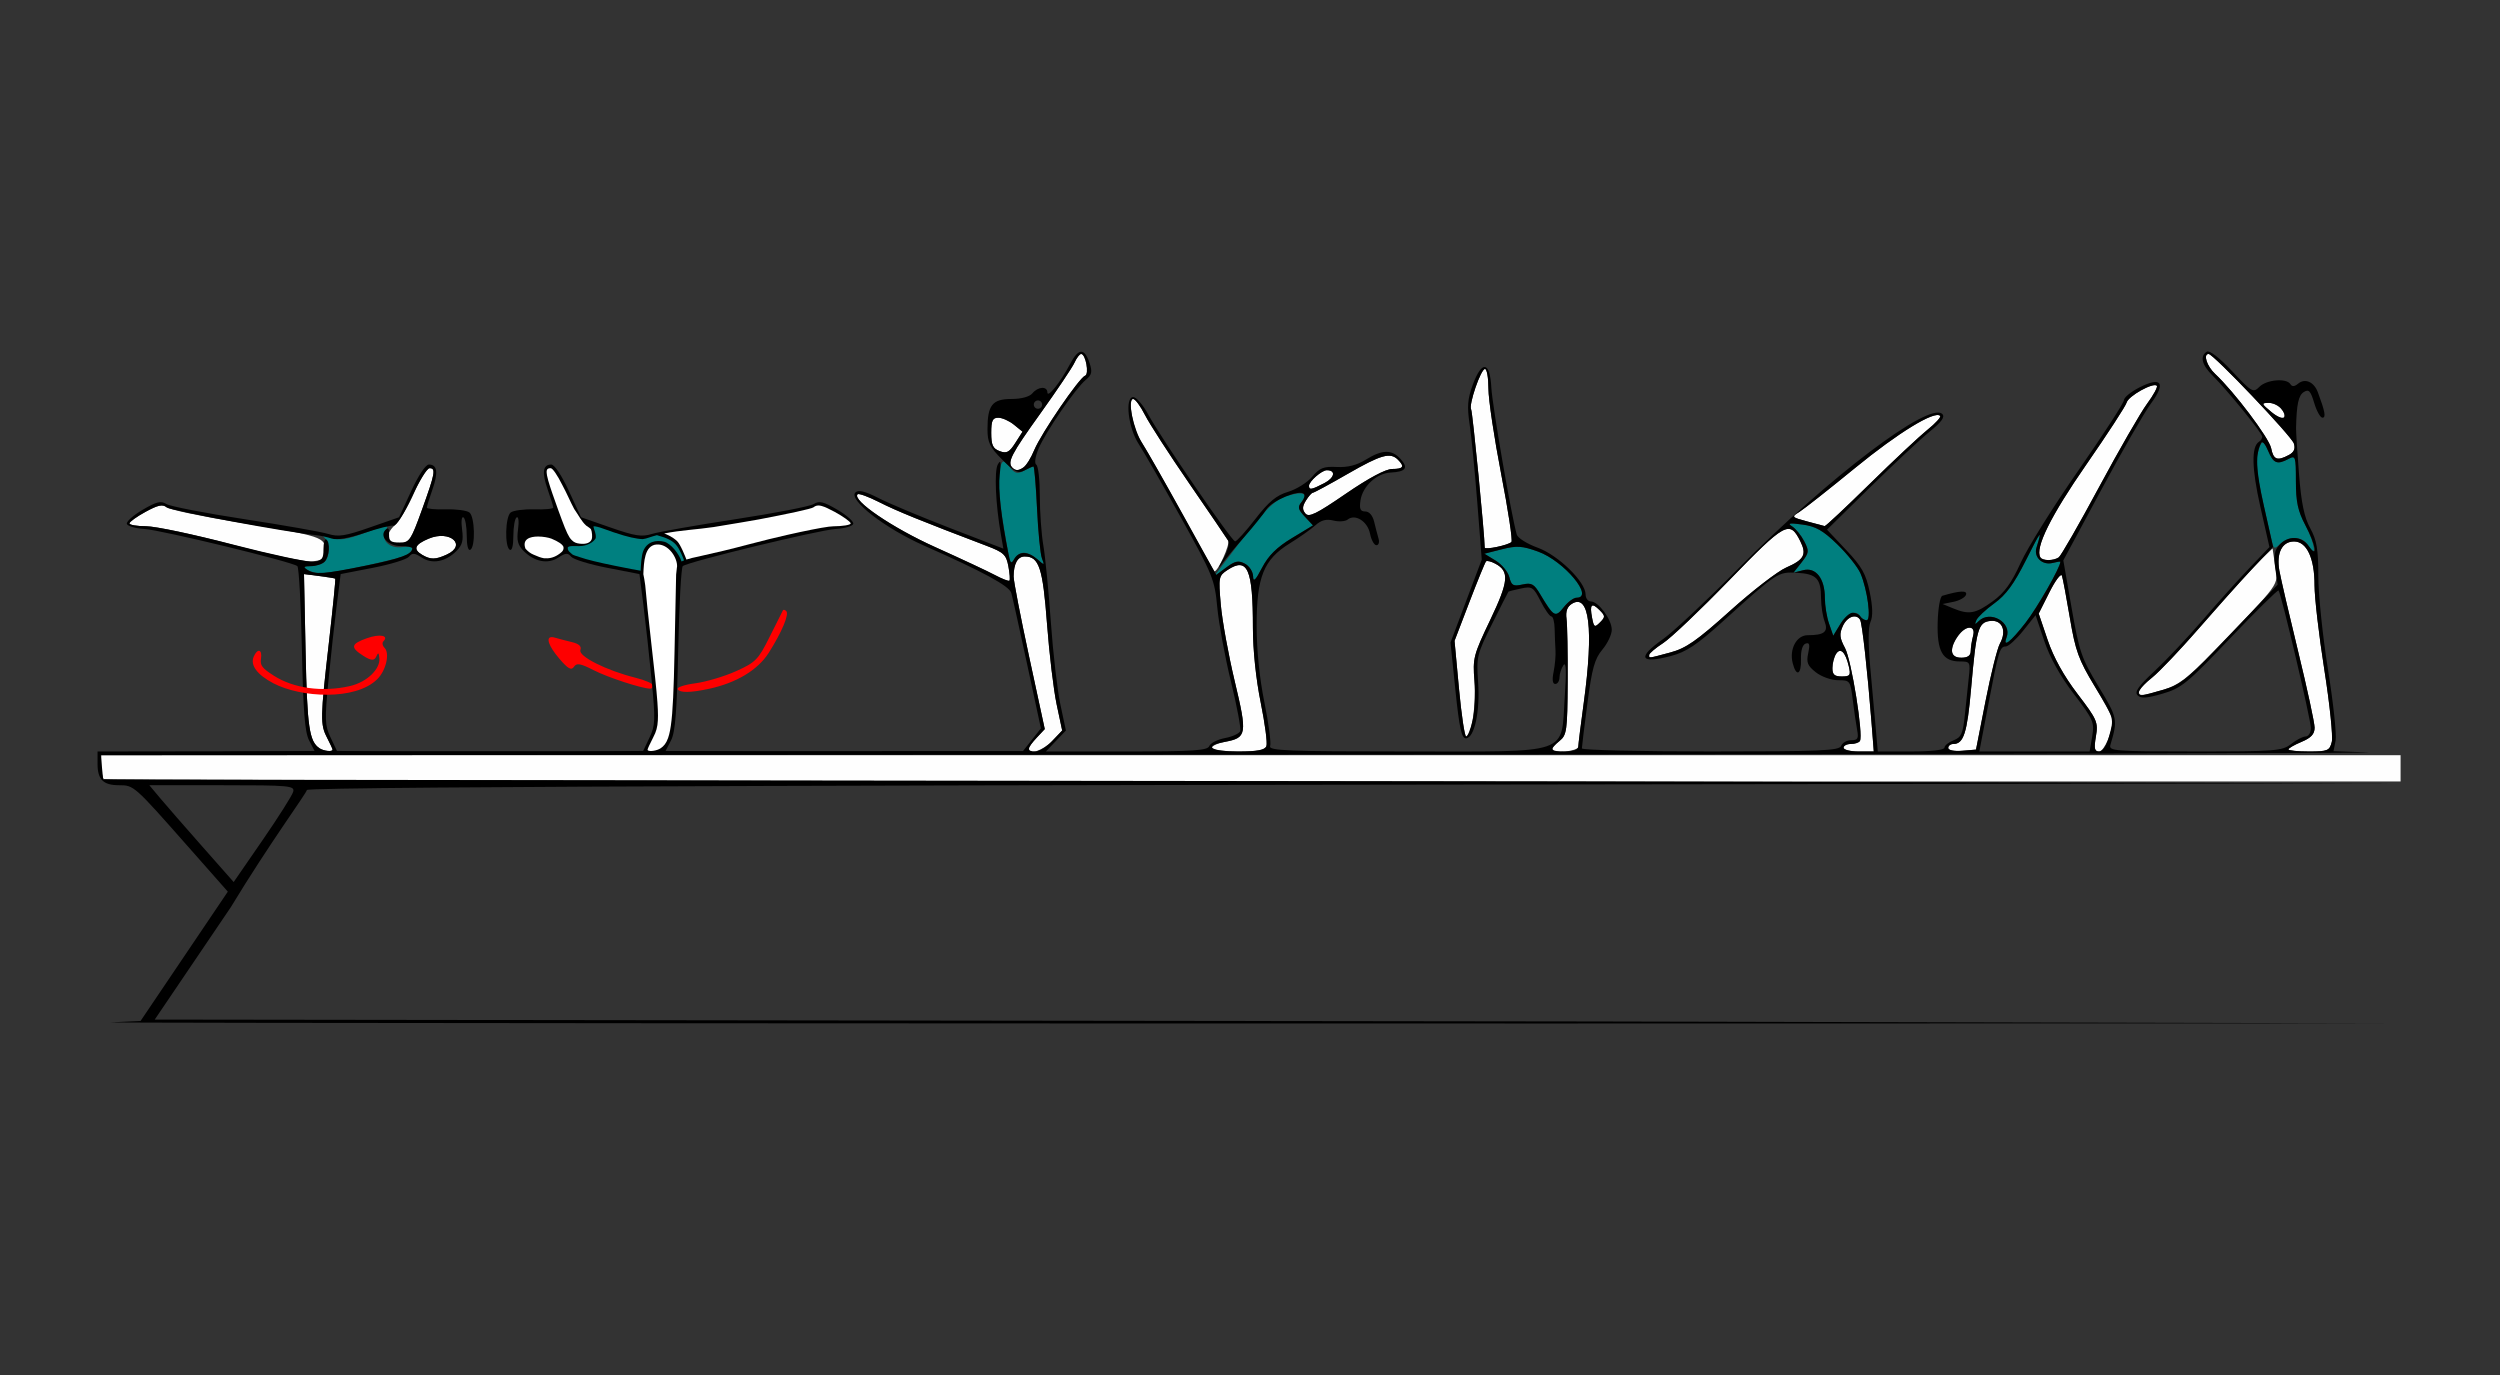 <?xml version="1.0" encoding="UTF-8" standalone="no"?>
<!-- Created with Inkscape (http://www.inkscape.org/) -->

<svg
   xmlns:dc="http://purl.org/dc/elements/1.1/"
   xmlns:cc="http://creativecommons.org/ns#"
   xmlns:rdf="http://www.w3.org/1999/02/22-rdf-syntax-ns#"
   xmlns:svg="http://www.w3.org/2000/svg"
   xmlns="http://www.w3.org/2000/svg"
   xmlns:sodipodi="http://sodipodi.sourceforge.net/DTD/sodipodi-0.dtd"
   xmlns:inkscape="http://www.inkscape.org/namespaces/inkscape"
   width="176.389mm"
   height="97.014mm"
   viewBox="0 0 625 343.75"
   id="svg2"
   version="1.1"
   inkscape:version="0.91 r13725"
   sodipodi:docname="bb720400.svg">
  <rect x="0" y="0" width="625" height="343.75" fill="#333333" stroke="none"/>
  <defs
     id="defs4" />
  <sodipodi:namedview
     id="base"
     pagecolor="#9d9d9d"
     bordercolor="#666666"
     borderopacity="1.0"
     inkscape:pageopacity="0"
     inkscape:pageshadow="2"
     inkscape:zoom="0.49497475"
     inkscape:cx="328.44811"
     inkscape:cy="80.347715"
     inkscape:document-units="px"
     inkscape:current-layer="layer1"
     showgrid="false"
     fit-margin-top="0"
     fit-margin-left="0"
     fit-margin-right="0"
     fit-margin-bottom="0"
     inkscape:window-width="1440"
     inkscape:window-height="810"
     inkscape:window-x="0"
     inkscape:window-y="0"
     inkscape:window-maximized="0" />
  <g
     inkscape:label="Layer 1"
     inkscape:groupmode="layer"
     id="layer1"
     transform="translate(-70.357,-214.773)">
    <g
       id="g4568"
       transform="translate(-5.0739726e-7,-2.1386051e-6)">
      <path
         inkscape:connector-curvature="0"
         id="path4520"
         d="m 266.234,367.236 c 0.174,-0.049 0.443,0.063 0.688,0.309 0.776,0.778 -1.087,5.219 -4.371,10.414 -2.719,4.301 -8.063,7.529 -14.912,9.008 -4.68,1.011 -7.291,1.043 -7.871,0.102 -0.278,-0.451 1.694,-1.11 4.383,-1.465 2.689,-0.355 7.287,-1.721 10.217,-3.037 4.906,-2.203 5.572,-2.884 8.412,-8.613 1.696,-3.422 3.188,-6.396 3.316,-6.611 0.032,-0.054 0.081,-0.089 0.139,-0.105 z m -57.945,6.814 c 0.219,-9.5e-4 0.484,0.042 0.797,0.135 0.9,0.268 2.818,0.771 4.262,1.117 1.766,0.423 2.458,1.069 2.111,1.975 -0.59,1.544 6.499,5.118 13.721,6.916 2.442,0.608 4.439,1.477 4.439,1.932 0,0.454 -0.316,0.821 -0.701,0.814 -2.126,-0.034 -10.603,-2.801 -14.145,-4.617 -3.321,-1.703 -4.257,-1.863 -4.934,-0.846 -0.642,0.966 -1.476,0.506 -3.611,-1.99 -2.74,-3.203 -3.476,-5.429 -1.939,-5.436 z"
         style="fill:#fe0000" />
      <path
         style="fill:#fefefe"
         d="m 150.233,401.842 c -2.571,-1.716 -3.091,-5.32 -3.478,-24.081 l -0.401,-19.465 3.798,0.484 c 2.089,0.266 3.897,0.561 4.017,0.654 0.12,0.093 -0.594,7.279 -1.587,15.968 -2.159,18.884 -2.188,20.486 -0.44,23.838 0.745,1.428 1.354,2.754 1.354,2.947 0,0.593 -2.211,0.359 -3.264,-0.344 z m -22.123,-51.002 c -9.226,-2.453 -18.712,-4.474 -21.081,-4.49 -2.369,-0.016 -4.307,-0.344 -4.307,-0.728 0,-0.384 1.804,-1.685 4.01,-2.889 3.143,-1.717 4.286,-1.961 5.289,-1.129 0.704,0.584 8.877,2.295 18.164,3.803 20.626,3.349 21.714,3.708 21.332,7.034 -0.247,2.147 -0.727,2.518 -3.46,2.676 -1.745,0.101 -10.722,-1.824 -19.947,-4.277 z m 47.828,2.662 c -2.399,-1.397 -1.925,-2.599 1.607,-4.075 5.34,-2.231 9.66,1.637 4.47,4.002 -2.79,1.271 -3.995,1.286 -6.077,0.073 z m -8.498,-3.971 c -0.34,-0.885 0.289,-2.226 1.621,-3.461 1.196,-1.109 3.375,-4.77 4.841,-8.136 1.466,-3.366 3.187,-6.12 3.824,-6.12 1.652,0 1.424,1.26 -1.881,10.427 -2.64,7.32 -3.195,8.19 -5.397,8.448 -1.604,0.188 -2.646,-0.213 -3.009,-1.158 z"
         id="path7000"
         inkscape:connector-curvature="0" />
      <path
         style="fill:#008080"
         d="m 147.15,357.202 c -1.074,-0.694 -0.874,-0.882 0.952,-0.893 1.272,-0.007 2.802,-0.503 3.4,-1.102 1.392,-1.392 1.401,-4.583 0.017,-5.968 -0.824,-0.824 -0.458,-0.845 1.587,-0.091 2.193,0.809 3.716,0.592 8.697,-1.235 5.276,-1.935 5.913,-2.013 5.041,-0.617 -1.473,2.359 0.787,4.726 4.055,4.246 2.711,-0.398 3.265,0.318 1.412,1.825 -1.205,0.98 -18.662,4.75 -21.887,4.727 -1.053,-0.008 -2.526,-0.409 -3.274,-0.893 z"
         id="path6998"
         inkscape:connector-curvature="0" />
      <path
         style="fill:#000000"
         d="m 125.178,402.763 23.816,-0.257 -1.371,-2.651 c -1.059,-2.049 -1.467,-7.232 -1.791,-22.796 -0.231,-11.08 -0.743,-20.421 -1.138,-20.759 -1.254,-1.074 -34.097,-9.045 -38.275,-9.29 -2.205,-0.129 -4.161,-0.696 -4.346,-1.259 -0.185,-0.563 1.584,-2.15 3.932,-3.525 3.505,-2.054 4.57,-2.312 5.96,-1.445 0.93,0.581 9.738,2.29 19.572,3.797 9.834,1.507 19.233,3.164 20.887,3.683 2.521,0.79 4.195,0.529 10.357,-1.616 l 7.35,-2.559 3.044,-6.589 c 1.803,-3.902 3.599,-6.589 4.405,-6.589 2.111,0 2.389,1.988 0.876,6.275 -0.762,2.16 -1.386,4.182 -1.386,4.493 -1.6e-4,0.311 2.142,0.507 4.76,0.434 2.618,-0.072 5.27,0.284 5.894,0.791 1.347,1.097 1.528,8.51 0.227,9.314 -0.553,0.342 -0.907,-1.031 -0.907,-3.52 0,-2.244 -0.369,-4.308 -0.82,-4.587 -0.465,-0.287 -0.616,1.02 -0.348,3.015 0.372,2.772 0.069,3.925 -1.423,5.417 -2.702,2.702 -6.059,3.33 -8.665,1.622 -1.811,-1.187 -2.347,-1.222 -3.188,-0.208 -0.556,0.67 -4.625,1.92 -9.043,2.778 l -8.032,1.56 -0.996,7.842 c -0.548,4.313 -1.472,12.753 -2.054,18.756 -0.958,9.878 -0.907,11.232 0.53,14.261 l 1.588,3.346 16.906,0.268 c 9.299,0.147 -2.678,0.265 -26.615,0.262 -23.937,-0.003 -32.804,-0.121 -19.705,-0.263 z m 28.319,-0.577 c 0,-0.192 -0.61,-1.518 -1.354,-2.947 -1.748,-3.352 -1.718,-4.953 0.44,-23.838 0.993,-8.689 1.707,-15.874 1.587,-15.968 -0.12,-0.093 -1.928,-0.388 -4.017,-0.654 l -3.798,-0.484 0.401,19.465 c 0.387,18.761 0.907,22.365 3.478,24.081 1.054,0.704 3.264,0.937 3.264,0.344 z m 8.261,-45.988 c 8.721,-1.768 11.687,-2.867 11.687,-4.33 0,-0.318 -1.276,-0.574 -2.835,-0.569 -3.179,0.01 -5.506,-2.441 -3.87,-4.076 0.678,-0.678 0.939,-0.35 0.886,1.108 -0.062,1.704 0.397,2.07 2.595,2.07 2.54,0 2.814,-0.399 5.618,-8.16 3.301,-9.136 3.539,-10.432 1.912,-10.415 -0.623,0.007 -2.643,3.293 -4.488,7.304 -1.969,4.279 -3.842,7.194 -4.533,7.056 -0.648,-0.13 -3.924,0.694 -7.279,1.831 -3.916,1.327 -6.838,1.826 -8.16,1.395 -1.133,-0.369 -2.876,-0.749 -3.873,-0.845 -7.277,-0.694 -36.368,-6.11 -37.396,-6.962 -1.003,-0.832 -2.146,-0.588 -5.289,1.129 -2.205,1.205 -4.01,2.505 -4.01,2.889 0,0.384 1.835,0.699 4.077,0.699 2.243,0 12.054,2.065 21.804,4.59 9.749,2.524 18.829,4.462 20.177,4.307 2.087,-0.241 2.45,-0.708 2.447,-3.145 -10e-4,-1.574 0.304,-2.672 0.68,-2.44 1.07,0.661 0.801,4.369 -0.404,5.574 -0.598,0.598 -2.128,1.094 -3.4,1.102 -1.826,0.011 -2.026,0.199 -0.952,0.893 1.971,1.274 4.095,1.128 14.607,-1.003 z m 20.257,-2.77 c 5.19,-2.365 0.87,-6.233 -4.47,-4.002 -3.532,1.476 -4.006,2.677 -1.607,4.075 2.082,1.213 3.287,1.198 6.077,-0.073 z"
         id="path6996"
         inkscape:connector-curvature="0" />
      <path
         inkscape:connector-curvature="0"
         id="path3498"
         d="m 96.303,409.516 c -0.343,-0.344 -0.623,-1.82 -0.623,-3.281 l 0,-2.656 366.411,0 208.411,0 0,3.281 0,3.281 -207.788,0 c -114.284,0 -366.069,-0.281 -366.411,-0.625 z m 231.209,-7.518 c 0,-0.353 0.909,-1.613 2.019,-2.799 l 2.019,-2.156 -3.901,-18.06 c -2.146,-9.933 -3.895,-18.975 -3.889,-20.093 0.02,-3.21 1.011,-4.999 2.771,-4.999 3.595,0 4.527,2.816 5.584,16.875 0.562,7.477 1.645,16.528 2.406,20.114 l 1.383,6.52 -2.503,2.62 c -2.262,2.369 -5.891,3.587 -5.891,1.978 z m 45.794,-0.252 c 0,-0.492 1.457,-1.169 3.238,-1.504 5.536,-1.042 5.67,-1.858 2.495,-15.151 -1.574,-6.589 -3.141,-15.205 -3.482,-19.146 -0.6,-6.916 -0.54,-7.218 1.703,-8.693 4.999,-3.286 6.326,-0.257 6.326,14.439 0,5.557 0.761,12.87 1.945,18.695 1.07,5.262 1.714,10.173 1.431,10.912 -0.379,0.991 -2.242,1.344 -7.085,1.344 -3.614,0 -6.571,-0.403 -6.571,-0.895 z m 85.047,0.342 c 0,-0.304 0.866,-1.256 1.925,-2.116 1.77,-1.438 1.931,-2.618 1.999,-14.682 0.041,-7.215 -0.089,-14.33 -0.289,-15.812 -0.252,-1.864 0.157,-3.019 1.327,-3.75 4.402,-2.751 5.495,6.307 2.983,24.725 -0.738,5.414 -1.356,10.371 -1.372,11.016 -0.029,1.151 -6.572,1.768 -6.572,0.619 z m 72.897,-0.385 c 0,-0.516 0.816,-0.938 1.814,-0.938 0.998,0 2.02,-0.334 2.272,-0.743 0.901,-1.463 -2.106,-20.224 -3.725,-23.24 -1.356,-2.525 -1.456,-3.511 -0.559,-5.485 1.075,-2.367 3.34,-3.197 4.332,-1.587 0.518,0.841 1.841,12.741 2.852,25.664 l 0.569,7.266 -3.777,0 c -2.078,0 -3.777,-0.422 -3.777,-0.938 z m 26.168,0.057 c 0,-0.547 0.579,-0.994 1.287,-0.994 2.556,0 3.452,-2.785 4.415,-13.72 1.327,-15.071 1.779,-16.681 4.785,-17.037 2.996,-0.355 4.213,2.462 2.438,5.644 -0.658,1.18 -2.273,7.629 -3.59,14.332 l -2.394,12.188 -3.471,0.291 c -2.005,0.168 -3.471,-0.129 -3.471,-0.703 z m 36.919,-2.887 c 0.596,-3.537 0.315,-4.187 -4.587,-10.607 -3.42,-4.479 -5.998,-9.128 -7.47,-13.47 l -2.248,-6.631 2.7,-5.37 c 1.485,-2.953 2.888,-4.794 3.117,-4.09 0.229,0.704 1.129,5.499 1.999,10.655 1.371,8.127 2.189,10.377 6.137,16.903 2.505,4.14 4.553,7.937 4.55,8.438 -0.017,2.98 -2.136,7.941 -3.392,7.941 -1.163,0 -1.318,-0.724 -0.805,-3.768 z m 48.128,3.251 c 0,-0.284 1.472,-1.134 3.271,-1.888 2.41,-1.01 3.271,-1.945 3.271,-3.553 0,-1.2 -1.843,-9.738 -4.097,-18.972 -2.253,-9.234 -4.374,-18.366 -4.713,-20.292 -0.777,-4.414 0.671,-7.279 3.678,-7.279 3.176,0 5.135,4.198 5.117,10.969 -0.007,2.99 1.094,12.483 2.449,21.095 1.355,8.612 2.194,16.733 1.865,18.047 -0.55,2.196 -1.01,2.389 -5.72,2.389 -2.817,0 -5.122,-0.232 -5.122,-0.517 z m -207.358,-15.187 -1.112,-11.953 3.722,-9.719 c 2.047,-5.345 3.917,-9.915 4.155,-10.154 0.239,-0.239 1.282,0.021 2.32,0.577 3.575,1.919 3.347,4.411 -1.293,14.116 -4.167,8.716 -4.382,9.545 -3.925,15.168 0.473,5.82 -0.736,13.917 -2.078,13.917 -0.372,0 -1.176,-5.379 -1.788,-11.953 z m 169.975,0.743 c 0,-0.494 1.487,-2.076 3.306,-3.516 1.818,-1.44 8.087,-8.102 13.931,-14.806 5.844,-6.703 11.875,-13.377 13.401,-14.83 l 2.776,-2.642 0.658,4.405 c 0.742,4.965 1.704,3.632 -15.369,21.299 -6.526,6.753 -8.783,8.479 -12.564,9.609 -5.421,1.621 -6.139,1.677 -6.139,0.48 z m -76.621,-5.899 c 0.007,-1.16 0.411,-2.739 0.896,-3.508 1.091,-1.732 2.354,-0.53 3.193,3.039 0.538,2.291 0.344,2.578 -1.748,2.578 -1.823,0 -2.351,-0.476 -2.34,-2.109 z M 482.658,378.5 c 0.004,-0.387 1.581,-1.725 3.505,-2.975 1.924,-1.249 9.386,-8.347 16.582,-15.774 13.922,-14.366 15.027,-14.975 17.663,-9.732 1.696,3.372 1.004,4.681 -3.515,6.649 -2.127,0.927 -8.435,5.794 -14.017,10.815 -8.321,7.486 -11.014,9.361 -14.953,10.413 -5.703,1.523 -5.273,1.474 -5.266,0.602 z m 75.695,-0.963 c 0,-2.332 2.622,-5.834 4.368,-5.834 1.056,0 1.302,0.582 0.894,2.109 -0.31,1.16 -0.569,2.848 -0.576,3.75 -0.008,1.122 -0.752,1.641 -2.349,1.641 -1.616,0 -2.336,-0.514 -2.336,-1.666 z m -89.981,-8.335 c -0.644,-3.365 -0.112,-3.9 1.886,-1.896 1.441,1.445 1.45,1.715 0.101,3.068 -1.348,1.353 -1.523,1.249 -1.987,-1.172 z M 319.1,358.542 c -1.799,-0.958 -8.528,-4.106 -14.953,-6.996 -10.691,-4.809 -20.858,-11.732 -19.391,-13.204 0.282,-0.283 2.711,0.602 5.398,1.968 4.347,2.21 10.473,4.701 26.811,10.903 4.32,1.64 4.944,2.222 5.486,5.12 0.336,1.798 0.456,3.423 0.266,3.61 -0.19,0.187 -1.818,-0.443 -3.617,-1.401 z m 46.316,-16.163 c -4.596,-8.364 -9.075,-16.262 -9.954,-17.551 -1.868,-2.741 -3.199,-10.312 -1.813,-10.312 0.51,0 1.836,1.793 2.947,3.984 1.111,2.191 6.086,9.891 11.055,17.109 4.969,7.219 9.355,13.66 9.746,14.314 0.542,0.905 -2.585,7.841 -3.468,7.69 -0.086,-0.015 -3.918,-6.87 -8.514,-15.234 z m 215.04,11.741 c -1.418,-2.302 2.551,-10.334 11.444,-23.161 5.344,-7.708 9.898,-14.709 10.12,-15.559 0.422,-1.62 6.657,-5.09 7.544,-4.2 0.283,0.284 -0.808,2.305 -2.424,4.493 -1.616,2.188 -7.022,11.572 -12.014,20.853 -4.992,9.281 -9.525,17.185 -10.075,17.564 -1.308,0.902 -4.042,0.908 -4.596,0.01 z m -138.927,-2.452 c 0,-3.093 -3.028,-33.946 -3.389,-34.532 -0.677,-1.098 2.412,-10.121 3.464,-10.121 0.473,0 0.86,2.215 0.862,4.922 9.4e-4,2.707 1.433,12.305 3.182,21.328 1.749,9.023 2.905,16.678 2.568,17.011 -0.814,0.804 -6.687,2.026 -6.687,1.392 z m 80.587,-6.542 c -3.897,-1.054 -3.942,-1.111 -1.897,-2.389 1.152,-0.72 7.431,-5.675 13.952,-11.012 10.713,-8.767 19.855,-14.362 21.223,-12.99 0.284,0.285 -1.142,1.854 -3.17,3.486 -2.027,1.632 -8.544,7.738 -14.481,13.568 -5.937,5.83 -10.984,10.559 -11.215,10.508 -0.231,-0.051 -2.216,-0.578 -4.412,-1.172 z m -125.425,-1.99 c -0.801,-0.969 -0.765,-1.767 0.149,-3.235 0.667,-1.072 1.445,-1.948 1.728,-1.948 0.283,0 4.183,-2.109 8.665,-4.688 8.421,-4.844 10.695,-5.486 12.613,-3.562 1.722,1.728 1.357,2.312 -1.449,2.318 -1.627,0.004 -5.887,2.281 -11.606,6.203 -7.399,5.075 -9.229,5.965 -10.1,4.911 z m 0.912,-6.913 c 0,-1.102 3.196,-3.895 4.458,-3.895 2.339,0 1.965,1.889 -0.642,3.241 -3.191,1.655 -3.815,1.762 -3.815,0.654 z m -74.143,-4.52 c -1.359,-1.363 -0.333,-3.36 6.942,-13.504 4.161,-5.802 8.013,-11.535 8.561,-12.741 0.548,-1.206 1.303,-2.193 1.679,-2.193 1.137,0 2.058,5.077 0.987,5.435 -1.445,0.483 -10.957,14.389 -12.692,18.554 -1.81,4.346 -3.893,6.038 -5.478,4.449 z m 314.682,-4.875 c -0.509,-2.551 -9.269,-14.169 -14.023,-18.596 -2.048,-1.907 -3.034,-4.967 -1.602,-4.967 1.182,0 20.723,20.525 21.311,22.385 0.415,1.313 0.038,2.174 -1.259,2.871 -2.906,1.56 -3.851,1.199 -4.427,-1.693 z m -317.875,0.728 c -1.702,-0.642 -2.103,-1.513 -2.103,-4.573 0,-3.081 0.326,-3.78 1.766,-3.78 0.971,0 2.732,0.785 3.913,1.744 l 2.147,1.744 -1.81,2.829 c -1.503,2.349 -2.167,2.694 -3.913,2.036 z m 317.991,-9.736 c -2.559,-2.099 -2.63,-2.302 -0.815,-2.333 2.149,-0.036 4.463,2.121 3.941,3.674 -0.177,0.527 -1.584,-0.076 -3.126,-1.341 z"
         style="fill:#fefefe"
         sodipodi:nodetypes="sscccccsssscssssscssssssssssssssscssssssssssscsscssssscsccssscssssssssssssscssssscssssssssssscssssccssccsssssscssccsssssssssssssssssssscscssssssccssscsssssssssssscssscssssssssssssssssssssssscsssscs" />
      <path
         inkscape:connector-curvature="0"
         id="path3494"
         d="m 572.005,374.12 c 1.42,-3.712 -4.102,-6.923 -6.979,-4.058 -0.943,0.939 -1.059,0.892 -0.584,-0.234 0.326,-0.773 2.349,-2.672 4.495,-4.219 2.91,-2.098 4.918,-4.837 7.901,-10.781 3.771,-7.514 4.14,-7.957 2.65,-3.179 -0.763,2.446 1.463,4.537 4.093,3.846 1.031,-0.27 1.874,-0.399 1.874,-0.286 0,1.388 -5.75,11.456 -8.727,15.28 -3.745,4.81 -5.769,6.367 -4.723,3.631 z m -44.381,-3.433 c -0.576,-1.658 -1.047,-4.545 -1.047,-6.416 0,-4.853 -2.238,-7.747 -5.38,-6.956 l -2.465,0.621 2.028,-2.586 c 1.872,-2.388 1.922,-2.792 0.651,-5.258 -0.757,-1.469 -2.113,-3.141 -3.013,-3.715 -1.281,-0.817 -0.724,-0.92 2.57,-0.473 3.348,0.454 5.133,1.471 8.75,4.981 2.499,2.426 5.088,5.676 5.752,7.223 1.75,4.075 2.759,11.719 1.547,11.719 -0.542,0 -1.245,-0.422 -1.563,-0.938 -1.095,-1.778 -3.303,-0.929 -5.041,1.937 l -1.743,2.874 -1.047,-3.014 z m -69.257,-2.932 c -0.583,-0.664 -1.889,-2.61 -2.902,-4.323 -1.593,-2.695 -2.201,-3.036 -4.504,-2.529 -2.303,0.507 -2.744,0.26 -3.268,-1.836 -0.333,-1.332 -1.877,-3.198 -3.431,-4.145 l -2.824,-1.723 4.383,-1.107 c 3.742,-0.945 5.065,-0.861 9.047,0.575 6.505,2.347 14.174,11.536 9.626,11.536 -0.734,0 -2.174,1.071 -3.2,2.38 -1.489,1.899 -2.081,2.136 -2.927,1.172 z m -74.738,-8.91 c -0.024,-1.142 -0.935,-2.555 -2.025,-3.14 -1.637,-0.879 -2.488,-0.688 -4.902,1.103 l -2.921,2.166 3.267,-4.324 c 9.36,-12.389 11.733,-14.878 15.189,-15.929 3.945,-1.2 5.292,-0.591 3.495,1.581 -1.007,1.217 -0.869,1.815 0.837,3.637 l 2.042,2.18 -5.266,3.183 c -3.808,2.302 -5.876,4.351 -7.469,7.402 -1.669,3.196 -2.213,3.715 -2.246,2.142 z m -60.764,-3.08 c -0.016,-0.258 -0.659,-4.055 -1.429,-8.438 -1.483,-8.444 -1.764,-13.901 -0.84,-16.316 0.478,-1.25 0.801,-1.173 2.165,0.517 1.337,1.656 1.932,1.81 3.582,0.924 1.088,-0.584 2.158,-1.062 2.377,-1.062 0.219,0 0.623,4.746 0.897,10.547 0.274,5.801 0.825,11.391 1.223,12.422 0.697,1.803 0.653,1.812 -1.142,0.234 -1.027,-0.902 -2.55,-1.641 -3.383,-1.641 -0.834,0 -1.944,0.738 -2.468,1.641 -0.524,0.902 -0.966,1.43 -0.982,1.172 z m 324.495,-4.678 c -1.413,-2.27 -4.6,-2.443 -6.881,-0.373 -1.549,1.406 -1.701,1.357 -2.175,-0.703 -3.527,-15.327 -4.174,-19.089 -3.659,-21.253 0.978,-4.109 1.466,-4.327 2.762,-1.236 1.314,3.134 2.259,3.496 5.119,1.961 1.707,-0.916 1.808,-0.606 1.808,5.538 0,5.184 0.496,7.468 2.436,11.218 2.401,4.642 2.873,8.513 0.591,4.848 z"
         style="fill:#007f7f" />
      <path
         inkscape:connector-curvature="0"
         id="path3492"
         d="m 98.016,470.359 7.477,-0.338 10.91,-16.168 10.91,-16.168 -10.293,-11.662 c -13.146,-14.896 -13.201,-14.944 -16.909,-14.944 -3.938,0 -5.366,-1.422 -5.366,-5.344 l 0,-3.094 36.682,-0.052 194.682,-0.052 2.237,-2.837 2.237,-2.837 -3.458,-16.096 c -1.902,-8.853 -3.676,-16.845 -3.943,-17.76 -0.51,-1.751 -7.073,-5.31 -21.839,-11.844 -9.734,-4.307 -18.952,-11.449 -17.133,-13.274 0.734,-0.736 2.366,-0.336 5.852,1.436 2.659,1.351 10.752,4.741 17.986,7.532 l 13.152,5.074 -0.61,-3.474 c -1.339,-7.627 -1.704,-15.914 -0.774,-17.581 0.731,-1.311 0.847,-0.686 0.48,2.584 -0.424,3.77 0.34,10.651 2.206,19.883 0.462,2.283 0.697,2.477 1.425,1.172 1.127,-2.021 3.418,-1.99 5.771,0.077 1.795,1.577 1.84,1.568 1.142,-0.234 -0.399,-1.031 -0.949,-6.621 -1.223,-12.422 -0.274,-5.801 -0.677,-10.547 -0.897,-10.547 -0.219,0 -1.234,0.449 -2.256,0.997 -1.571,0.843 -2.428,0.425 -5.546,-2.702 -3.119,-3.129 -3.688,-4.305 -3.688,-7.622 0,-6.012 1.22,-7.549 5.993,-7.549 2.467,0 4.514,-0.551 5.222,-1.406 1.412,-1.706 3.73,-1.851 3.759,-0.234 0.027,1.52 3.255,-2.519 5.669,-7.093 2.13,-4.037 3.597,-4.101 4.89,-0.212 0.723,2.175 0.551,2.929 -0.947,4.16 -2.567,2.109 -10.086,13.067 -11.815,17.218 -0.849,2.039 -1.081,3.687 -0.564,4.008 0.483,0.3 0.878,3.817 0.878,7.817 0,4 0.397,9.565 0.882,12.367 0.485,2.802 1.33,11.422 1.876,19.157 0.546,7.734 1.617,16.997 2.38,20.583 l 1.386,6.52 -2.503,2.62 -2.503,2.62 20.168,0 c 16.723,0 20.257,-0.231 20.686,-1.355 0.285,-0.745 2.046,-1.642 3.913,-1.993 1.867,-0.351 3.585,-1.137 3.818,-1.745 0.233,-0.608 -0.808,-6.165 -2.314,-12.348 -1.505,-6.183 -3.045,-14.542 -3.422,-18.575 -0.651,-6.964 -1.108,-8.093 -9.092,-22.455 -4.624,-8.317 -9.376,-16.599 -10.56,-18.404 -2.616,-3.986 -3.511,-11.719 -1.357,-11.719 0.769,0 2.451,1.95 3.738,4.334 3.189,5.906 20.861,31.713 21.734,31.739 0.386,0.011 2.665,-2.515 5.064,-5.614 3.35,-4.327 5.247,-5.9 8.177,-6.777 2.098,-0.628 4.812,-2.328 6.032,-3.778 1.86,-2.21 2.853,-2.602 6.161,-2.43 2.698,0.14 4.985,-0.441 7.239,-1.838 4.097,-2.54 6.501,-2.585 8.687,-0.162 2.022,2.241 1.325,3.198 -2.466,3.39 -3.529,0.178 -7.04,3.424 -7.562,6.991 -0.31,2.12 -0.038,2.739 1.205,2.739 0.98,0 1.845,1.004 2.219,2.578 0.337,1.418 0.832,3.316 1.099,4.219 0.267,0.902 0.026,1.641 -0.535,1.641 -0.562,0 -1.28,-1.301 -1.598,-2.892 -0.614,-3.079 -3.721,-5.034 -5.596,-3.522 -0.593,0.478 -2.194,0.589 -3.556,0.246 -1.777,-0.447 -3.057,-0.106 -4.529,1.207 -1.128,1.007 -4.003,3.036 -6.389,4.508 -6.523,4.026 -8.279,8.376 -8.279,20.504 0,6.125 0.715,13.207 1.945,19.256 1.07,5.262 1.714,10.173 1.431,10.912 -0.441,1.152 4.415,1.344 33.988,1.344 41.801,0 38.662,1.076 39.66,-13.594 0.447,-6.563 0.348,-8.953 -0.328,-7.969 -0.532,0.773 -0.973,2.145 -0.981,3.047 -0.007,0.902 -0.483,1.641 -1.055,1.641 -0.679,0 -0.823,-1.058 -0.415,-3.047 0.344,-1.676 0.556,-4.102 0.47,-5.391 -0.086,-1.289 -0.183,-3.715 -0.216,-5.391 -0.033,-1.676 -0.399,-3.047 -0.812,-3.047 -0.414,0 -1.625,-1.716 -2.691,-3.813 -1.81,-3.558 -2.139,-3.77 -4.926,-3.172 -1.642,0.353 -3.042,0.698 -3.111,0.766 -0.069,0.069 -1.91,3.702 -4.091,8.075 -3.792,7.603 -3.945,8.238 -3.498,14.531 0.524,7.372 -0.936,14.081 -3.064,14.081 -1.07,0 -1.643,-2.634 -2.605,-11.975 l -1.233,-11.975 3.907,-10.371 3.907,-10.371 -1.112,-14.217 c -0.612,-7.819 -1.481,-16.673 -1.931,-19.674 -0.656,-4.369 -0.496,-6.332 0.804,-9.844 2.282,-6.166 4.293,-5.832 4.637,0.77 0.232,4.457 5.048,32.277 6.356,36.716 0.253,0.858 2.6,2.332 5.217,3.276 5.132,1.851 11.991,8.545 11.991,11.702 0,0.959 0.6,1.743 1.334,1.743 1.882,0 5.208,4.526 5.208,7.086 0,1.18 -1.057,3.405 -2.348,4.945 -1.934,2.306 -2.593,4.663 -3.738,13.372 -0.765,5.815 -1.39,10.915 -1.39,11.335 0,0.419 14.464,0.763 32.143,0.763 27.709,0 32.217,-0.194 32.681,-1.406 0.296,-0.773 1.426,-1.406 2.511,-1.406 1.648,0 1.892,-0.424 1.481,-2.578 -0.271,-1.418 -0.764,-4.793 -1.097,-7.5 -0.591,-4.811 -0.673,-4.922 -3.662,-4.922 -1.698,0 -4.175,-0.882 -5.57,-1.983 -2.086,-1.646 -2.408,-2.461 -1.897,-4.799 0.469,-2.143 0.314,-2.71 -0.65,-2.373 -0.783,0.274 -1.226,1.748 -1.16,3.861 0.123,3.935 -1.185,4.568 -2.077,1.005 -0.878,-3.51 0.978,-6.962 3.743,-6.962 4.168,0 5.223,-0.85 4.249,-3.422 -0.485,-1.279 -0.888,-3.88 -0.896,-5.78 -0.021,-4.946 -1.111,-6.114 -5.972,-6.397 -4.806,-0.28 -4.931,-0.199 -18.554,12.121 -6.526,5.902 -9.162,7.66 -13.009,8.678 -7.776,2.058 -8.539,0.386 -1.937,-4.249 2.442,-1.714 10.958,-9.701 18.925,-17.749 22.513,-22.741 47.62,-41.748 50.855,-38.499 0.729,0.733 -0.166,1.978 -3.191,4.435 -2.313,1.879 -9.026,8.155 -14.918,13.948 l -10.712,10.532 4.771,5.061 c 3.954,4.194 4.964,5.993 5.898,10.506 0.763,3.687 0.83,6.099 0.207,7.47 -0.591,1.302 -0.616,5.36 -0.069,11.358 0.468,5.133 1.084,11.969 1.369,15.192 l 0.518,5.859 8.337,0 c 5.069,0 8.337,-0.377 8.337,-0.961 0,-0.528 1.018,-1.349 2.263,-1.824 1.928,-0.735 2.346,-1.668 2.825,-6.305 0.309,-2.993 0.755,-7.235 0.99,-9.426 0.414,-3.849 0.338,-3.984 -2.213,-3.984 -4.337,0 -5.769,-2.515 -5.569,-9.783 0.097,-3.541 0.615,-6.475 1.173,-6.64 4.395,-1.302 6.293,-1.384 5.919,-0.259 -0.221,0.667 -1.629,1.462 -3.129,1.766 l -2.727,0.553 2.631,1.087 c 3.973,1.642 5.603,1.352 9.885,-1.76 2.941,-2.137 4.686,-4.539 7.002,-9.636 1.696,-3.734 8.197,-14.14 14.447,-23.123 6.249,-8.984 11.362,-16.873 11.362,-17.532 0,-0.659 1.732,-2.085 3.85,-3.168 5.546,-2.838 6.74,-1.174 2.891,4.03 -1.626,2.198 -7.217,11.914 -12.424,21.593 l -9.468,17.597 2.081,11.935 c 1.912,10.964 2.461,12.561 6.75,19.64 4.749,7.837 4.824,8.208 2.942,14.56 -0.453,1.529 0.983,1.641 21.159,1.641 20.229,0 21.8,-0.123 24.021,-1.875 1.307,-1.031 2.95,-1.875 3.652,-1.875 0.702,0 1.277,-0.949 1.279,-2.109 0.003,-2.095 -7.404,-33.619 -8.079,-34.384 -0.194,-0.22 -5.64,5.158 -12.103,11.949 -10.764,11.312 -12.183,12.475 -16.907,13.852 -3.96,1.155 -5.406,1.247 -6.232,0.397 -0.817,-0.841 0.178,-2.27 4.145,-5.953 2.871,-2.665 8.312,-8.432 12.09,-12.815 3.779,-4.383 9.089,-10.289 11.802,-13.125 l 4.931,-5.156 -2.277,-10.088 c -2.156,-9.552 -2.27,-15.039 -0.338,-16.237 0.448,-0.278 0.814,-0.848 0.814,-1.268 0,-0.896 -8.684,-11.587 -12.391,-15.256 -2.727,-2.698 -3.26,-4.89 -1.462,-6.005 0.672,-0.417 3.126,1.478 6.308,4.871 4.964,5.293 5.285,5.476 6.844,3.908 1.79,-1.801 6.774,-2.228 7.738,-0.662 0.415,0.673 1.018,0.64 1.912,-0.105 1.742,-1.45 3.978,-0.483 4.958,2.145 1.799,4.823 2.075,6.352 1.146,6.352 -0.528,0 -1.454,-1.655 -2.059,-3.679 -0.909,-3.044 -1.359,-3.516 -2.608,-2.733 -1.327,0.832 -1.801,3.033 -1.932,8.99 -0.02,0.902 0.311,6.07 0.736,11.484 0.569,7.254 1.306,10.821 2.8,13.558 1.648,3.018 2.028,5.264 2.028,11.982 0,4.548 1.09,15.074 2.423,23.392 1.333,8.318 2.187,16.305 1.899,17.748 l -0.523,2.625 8.615,0.309 c 4.738,0.17 -85.302,0.397 -200.09,0.504 l -366.704,0.195 0.293,3.047 0.293,3.047 366.411,0.472 208.411,0.472 -182.944,0.231 c -148.297,0.187 -340.944,0.459 -340.944,1.436 0,0.663 -9.351,13.339 -19.018,29.297 l -19.018,28.092 359.962,0.472 201.962,0.472 -211.215,0.04 C 343.586,470.678 93.904,470.545 98.016,470.359 Z m 45.639,-57.64 c 0.415,-1.522 -0.872,-1.641 -17.758,-1.641 l -18.205,0 2.638,3.154 c 1.451,1.734 6.195,7.18 10.542,12.1 l 7.904,8.947 7.215,-10.46 c 3.968,-5.753 7.417,-11.198 7.663,-12.1 z m 189.747,-12.698 2.503,-2.62 -1.383,-6.52 c -0.761,-3.586 -1.844,-12.638 -2.406,-20.114 -1.057,-14.059 -1.989,-16.875 -5.584,-16.875 -1.76,0 -2.752,1.789 -2.771,4.999 -0.007,1.118 1.743,10.16 3.889,20.093 l 3.901,18.06 -2.019,2.156 c -2.463,2.63 -2.54,3.442 -0.325,3.442 0.932,0 2.82,-1.179 4.197,-2.62 z m 53.56,1.276 c 0.283,-0.739 -0.361,-5.649 -1.431,-10.912 -1.184,-5.825 -1.945,-13.138 -1.945,-18.695 0,-14.696 -1.327,-17.725 -6.326,-14.439 -2.244,1.475 -2.303,1.777 -1.703,8.693 0.342,3.941 1.909,12.557 3.482,19.146 3.175,13.294 3.04,14.109 -2.495,15.151 -5.486,1.032 -3.586,2.399 3.334,2.399 4.844,0 6.707,-0.353 7.085,-1.344 z m 77.962,0.172 c 0.016,-0.645 0.634,-5.602 1.372,-11.016 2.512,-18.418 1.419,-27.476 -2.983,-24.725 -1.17,0.731 -1.578,1.886 -1.327,3.75 0.2,1.482 0.33,8.597 0.289,15.812 -0.068,12.064 -0.229,13.244 -1.999,14.682 -2.675,2.173 -2.425,2.669 1.346,2.669 1.978,0 3.283,-0.463 3.301,-1.172 z m 73.311,-6.094 c -1.012,-12.923 -2.334,-24.824 -2.852,-25.664 -0.992,-1.61 -3.257,-0.78 -4.332,1.587 -0.897,1.974 -0.796,2.96 0.559,5.485 1.619,3.016 4.626,21.777 3.725,23.24 -0.252,0.408 -1.274,0.743 -2.272,0.743 -0.998,0 -1.814,0.422 -1.814,0.938 0,0.516 1.7,0.938 3.777,0.938 l 3.777,0 -0.569,-7.266 z m 28.518,-5.391 c 1.317,-6.703 2.932,-13.153 3.59,-14.332 1.775,-3.182 0.558,-5.999 -2.438,-5.644 -3.006,0.357 -3.458,1.966 -4.785,17.037 -0.963,10.935 -1.859,13.72 -4.415,13.72 -0.708,0 -1.287,0.447 -1.287,0.994 0,0.574 1.466,0.871 3.471,0.703 l 3.471,-0.291 z m 26.648,8.888 c 0.596,-3.538 0.315,-4.186 -4.599,-10.622 -3.387,-4.436 -5.994,-9.116 -7.39,-13.267 l -2.157,-6.413 -3.132,3.91 c -1.723,2.15 -3.664,3.91 -4.315,3.91 -1.503,0 -1.799,0.988 -4.435,14.825 l -2.177,11.425 13.784,0 13.784,0 z m 4.153,0.252 c 1.362,-4.92 1.47,-4.531 -3.572,-12.863 -3.949,-6.525 -4.766,-8.776 -6.137,-16.903 -0.87,-5.156 -1.77,-9.951 -1.999,-10.655 -0.229,-0.704 -1.632,1.136 -3.117,4.09 l -2.7,5.37 2.248,6.631 c 1.472,4.342 4.051,8.992 7.47,13.47 4.902,6.42 5.183,7.07 4.587,10.607 -0.513,3.044 -0.358,3.768 0.805,3.768 0.868,0 1.827,-1.397 2.413,-3.516 z m 55.751,1.127 c 0.329,-1.314 -0.511,-9.435 -1.865,-18.047 -1.355,-8.612 -2.457,-18.105 -2.449,-21.095 0.018,-6.771 -1.941,-10.969 -5.117,-10.969 -3.007,0 -4.455,2.864 -3.678,7.279 0.339,1.926 2.46,11.058 4.713,20.292 2.253,9.234 4.097,17.771 4.097,18.972 0,1.608 -0.861,2.543 -3.271,3.553 -1.799,0.754 -3.271,1.603 -3.271,1.888 0,0.284 2.305,0.517 5.122,0.517 4.71,0 5.17,-0.192 5.72,-2.389 z m -214.794,-5.346 c 0.518,-2.191 0.725,-6.661 0.459,-9.933 -0.457,-5.623 -0.242,-6.453 3.925,-15.168 4.64,-9.705 4.868,-12.197 1.293,-14.116 -1.037,-0.557 -2.081,-0.817 -2.32,-0.577 -0.239,0.239 -2.108,4.809 -4.155,10.154 l -3.722,9.719 1.112,11.953 c 0.612,6.574 1.416,11.953 1.788,11.953 0.372,0 1.1,-1.793 1.618,-3.984 z m 172.882,-7.753 c 4.243,-1.264 6.115,-2.826 16.578,-13.828 l 11.794,-12.403 -0.59,-4.068 c -0.455,-3.136 -0.219,-4.478 1.027,-5.859 2.166,-2.401 5.563,-2.266 7.349,0.292 2.39,3.423 1.774,-0.266 -0.882,-5.275 -1.85,-3.489 -2.336,-5.772 -2.336,-10.954 0,-6.181 -0.101,-6.492 -1.808,-5.575 -2.86,1.535 -3.805,1.173 -5.119,-1.961 -0.676,-1.612 -1.438,-2.561 -1.695,-2.109 -1.569,2.765 -1.405,6.864 0.638,15.929 l 2.285,10.141 -5.355,5.657 c -2.945,3.111 -9.009,9.876 -13.475,15.032 -4.466,5.156 -9.606,10.553 -11.422,11.993 -3.12,2.473 -4.235,4.413 -2.537,4.413 0.421,0 2.917,-0.641 5.548,-1.425 z m -78.846,-5.841 c -0.839,-3.569 -2.101,-4.771 -3.193,-3.039 -0.485,0.769 -0.888,2.348 -0.896,3.508 -0.011,1.633 0.517,2.109 2.34,2.109 2.092,0 2.287,-0.287 1.748,-2.578 z m -44.625,-3.415 c 3.939,-1.052 6.632,-2.927 14.953,-10.413 5.582,-5.021 11.889,-9.888 14.017,-10.815 4.519,-1.969 5.21,-3.277 3.515,-6.649 -2.636,-5.244 -3.742,-4.634 -17.663,9.732 -7.196,7.426 -14.658,14.524 -16.582,15.774 -1.924,1.249 -3.501,2.588 -3.505,2.975 -0.007,0.872 -0.437,0.921 5.266,-0.602 z m 75.115,-0.335 c 0.007,-0.902 0.266,-2.59 0.576,-3.75 0.756,-2.832 -1.836,-2.849 -3.807,-0.026 -2.23,3.194 -1.868,5.416 0.882,5.416 1.597,0 2.34,-0.519 2.349,-1.641 z m 13.69,-7.074 c 2.977,-3.823 8.727,-13.891 8.727,-15.28 0,-0.113 -0.843,0.016 -1.874,0.286 -2.631,0.69 -4.856,-1.401 -4.093,-3.846 1.49,-4.777 1.121,-4.335 -2.65,3.179 -2.983,5.944 -4.99,8.683 -7.901,10.781 -2.146,1.547 -4.168,3.445 -4.495,4.219 -0.475,1.127 -0.359,1.173 0.584,0.234 2.877,-2.865 8.399,0.346 6.979,4.058 -1.046,2.735 0.978,1.179 4.723,-3.631 z m -43.211,-2.536 c 0.748,0 1.62,0.422 1.938,0.938 0.318,0.516 1.021,0.938 1.563,0.938 1.212,0 0.203,-7.644 -1.547,-11.719 -0.664,-1.547 -3.253,-4.797 -5.752,-7.223 -3.617,-3.511 -5.402,-4.527 -8.75,-4.981 -3.294,-0.447 -3.851,-0.345 -2.57,0.473 0.9,0.574 2.255,2.246 3.013,3.715 1.271,2.466 1.221,2.87 -0.651,5.258 l -2.028,2.586 2.465,-0.621 c 3.142,-0.791 5.38,2.102 5.38,6.956 0,1.871 0.471,4.758 1.047,6.416 l 1.047,3.014 1.743,-2.874 c 0.958,-1.581 2.355,-2.874 3.103,-2.874 z m -63.26,-0.647 c -1.998,-2.004 -2.53,-1.469 -1.886,1.896 0.464,2.421 0.639,2.524 1.987,1.172 1.348,-1.353 1.339,-1.623 -0.101,-3.068 z m -5.762,-3.103 c 4.547,0 -3.121,-9.189 -9.626,-11.536 -3.982,-1.437 -5.305,-1.521 -9.047,-0.575 l -4.383,1.107 2.824,1.723 c 1.553,0.948 3.097,2.813 3.431,4.145 0.524,2.095 0.965,2.343 3.268,1.836 2.303,-0.507 2.911,-0.166 4.504,2.529 3.279,5.546 3.751,5.802 5.829,3.152 1.026,-1.309 2.467,-2.38 3.2,-2.38 z m -142.044,-7.87 c -0.542,-2.898 -1.166,-3.48 -5.486,-5.12 -16.338,-6.202 -22.465,-8.694 -26.811,-10.903 -2.686,-1.366 -5.116,-2.251 -5.398,-1.968 -1.467,1.472 8.7,8.395 19.391,13.204 6.425,2.89 13.154,6.038 14.953,6.996 1.799,0.958 3.427,1.588 3.617,1.401 0.19,-0.187 0.071,-1.812 -0.266,-3.61 z m 70.893,-7.032 5.266,-3.183 -2.042,-2.18 c -1.706,-1.821 -1.843,-2.42 -0.837,-3.637 0.663,-0.801 0.937,-1.725 0.61,-2.053 -1.165,-1.169 -7.903,1.633 -9.386,3.903 -0.83,1.271 -3.295,4.337 -5.477,6.813 -2.182,2.476 -4.728,5.547 -5.657,6.823 -1.051,1.444 -0.938,1 0.299,-1.178 1.129,-1.985 1.681,-4.013 1.277,-4.688 -0.392,-0.654 -4.778,-7.095 -9.746,-14.314 -4.969,-7.219 -9.944,-14.918 -11.055,-17.109 -1.111,-2.191 -2.437,-3.984 -2.947,-3.984 -1.548,0 0.071,7.702 2.366,11.25 1.167,1.805 5.787,9.907 10.267,18.006 l 8.145,14.725 2.599,-1.927 c 2.122,-1.574 2.962,-1.732 4.58,-0.864 1.09,0.585 2.001,1.998 2.025,3.14 0.033,1.573 0.577,1.054 2.246,-2.142 1.593,-3.051 3.661,-5.1 7.469,-7.402 z m 191.708,4.809 c 0.549,-0.379 5.083,-8.283 10.075,-17.564 4.992,-9.281 10.398,-18.665 12.014,-20.853 1.616,-2.188 2.707,-4.21 2.424,-4.493 -0.888,-0.891 -7.122,2.58 -7.544,4.2 -0.222,0.85 -4.775,7.851 -10.12,15.559 -8.894,12.827 -12.863,20.859 -11.444,23.161 0.553,0.898 3.287,0.893 4.596,-0.01 z m -136.835,-3.834 c 0.337,-0.332 -0.819,-7.987 -2.568,-17.011 -1.749,-9.023 -3.181,-18.621 -3.182,-21.328 -9.3e-4,-2.707 -0.389,-4.922 -0.862,-4.922 -1.053,0 -4.141,9.023 -3.464,10.121 0.361,0.586 3.389,31.439 3.389,34.532 0,0.634 5.873,-0.588 6.687,-1.392 z m 89.527,-14.486 c 5.937,-5.83 12.454,-11.936 14.481,-13.568 2.027,-1.632 3.454,-3.201 3.17,-3.486 -1.368,-1.372 -10.51,4.223 -21.223,12.99 -6.521,5.336 -12.799,10.292 -13.952,11.012 -2.046,1.278 -2.001,1.335 1.897,2.389 2.196,0.594 4.181,1.121 4.412,1.172 0.231,0.051 5.278,-4.678 11.215,-10.508 z M 418.399,332.022 c 2.806,-0.007 3.171,-0.591 1.449,-2.318 -1.918,-1.924 -4.192,-1.281 -12.613,3.562 -4.482,2.578 -8.382,4.688 -8.665,4.688 -0.283,0 -1.061,0.877 -1.728,1.948 -0.914,1.467 -0.95,2.266 -0.149,3.235 0.871,1.053 2.701,0.164 10.1,-4.911 5.719,-3.922 9.98,-6.2 11.606,-6.203 z m -16.979,3.548 c 2.607,-1.352 2.982,-3.241 0.642,-3.241 -1.261,0 -4.458,2.793 -4.458,3.895 0,1.108 0.625,1.001 3.815,-0.654 z m -75.113,-3.992 c 0.623,-0.397 1.807,-2.342 2.632,-4.323 1.735,-4.165 11.247,-18.071 12.692,-18.554 1.071,-0.358 0.15,-5.435 -0.987,-5.435 -0.376,0 -1.131,0.987 -1.679,2.193 -0.548,1.206 -4.4,6.939 -8.561,12.741 -7.275,10.144 -8.301,12.14 -6.942,13.504 0.797,0.799 1.439,0.771 2.845,-0.125 z m 316.264,-3.057 c 1.297,-0.696 1.675,-1.558 1.259,-2.871 -0.588,-1.86 -20.129,-22.385 -21.311,-22.385 -1.433,0 -0.446,3.06 1.602,4.967 4.754,4.427 13.515,16.045 14.023,18.596 0.577,2.892 1.521,3.253 4.427,1.693 z m -318.727,-7.574 c -1.181,-0.959 -2.942,-1.744 -3.913,-1.744 -1.439,0 -1.766,0.699 -1.766,3.78 0,3.06 0.4,3.931 2.103,4.573 1.746,0.658 2.41,0.313 3.913,-2.036 l 1.81,-2.829 z m 316.725,-4.119 c -0.626,-0.756 -2.032,-1.36 -3.126,-1.341 -1.815,0.031 -1.743,0.235 0.815,2.333 2.807,2.302 4.451,1.596 2.31,-0.992 z m -309.836,-1.455 c -0.301,-0.488 -0.945,-0.641 -1.432,-0.339 -0.487,0.302 -0.639,0.948 -0.338,1.437 0.301,0.488 0.945,0.641 1.432,0.339 0.487,-0.302 0.639,-0.948 0.338,-1.437 z"
         style="fill:#000000"
         sodipodi:nodetypes="ccccssscccccsssssscsssssssssssssscssssssssscccsccssssssssssssssssssssssssssscssscssccssscsssscccsssssssssssssssssssssssssssssssssscssssscsssssscscscsssssssscssssssccsssssscssssssssssssscssssscsscccccssscccsccsscsscssscssscscssscssssssscccsssssscccssssssscccssssssscsssscssscccsssssscsssssssssssssssssssssscssssscssssssssscssssssccsssssssscscssscssssssssssssssssssscssscssssssssscssssssssssssssscssssssscssssscsscsscssssssccsscsssssssssscssssscsssssssssssssssssssssssssscssssscsssc" />
      <path
         id="path4184"
         d="m 208.165,330.907 c -2.111,0 -2.389,1.989 -0.877,6.275 0.762,2.16 1.387,4.181 1.387,4.492 1.6e-4,0.311 -2.142,0.508 -4.76,0.436 -2.618,-0.072 -5.271,0.284 -5.895,0.791 -1.347,1.097 -1.528,8.51 -0.227,9.314 0.553,0.342 0.906,-1.032 0.906,-3.521 0,-2.244 0.369,-4.307 0.82,-4.586 0.465,-0.287 0.615,1.02 0.348,3.014 -0.372,2.772 -0.068,3.926 1.424,5.418 2.702,2.702 6.059,3.329 8.666,1.621 1.811,-1.187 2.347,-1.22 3.188,-0.207 0.556,0.67 4.625,1.919 9.043,2.777 l 8.033,1.561 0.996,7.842 c 0.548,4.313 1.471,12.753 2.053,18.756 0.958,9.878 0.908,11.233 -0.529,14.262 l -1.588,3.346 -16.906,0.268 c -9.299,0.147 2.679,0.265 26.615,0.262 23.937,-0.003 32.804,-0.122 19.705,-0.264 l -23.816,-0.256 1.371,-2.652 c 1.059,-2.049 1.466,-7.232 1.791,-22.797 0.231,-11.08 0.744,-20.42 1.139,-20.758 1.254,-1.074 34.096,-9.046 38.273,-9.291 2.205,-0.129 4.161,-0.694 4.346,-1.258 0.185,-0.563 -1.584,-2.15 -3.932,-3.525 -3.505,-2.054 -4.57,-2.313 -5.959,-1.445 -0.93,0.581 -9.738,2.29 -19.572,3.797 -9.834,1.507 -19.233,3.165 -20.887,3.684 -2.521,0.79 -4.196,0.528 -10.357,-1.617 l -7.35,-2.559 -3.045,-6.588 c -1.803,-3.902 -3.598,-6.59 -4.404,-6.59 z"
         style="fill:#000000"
         inkscape:connector-curvature="0" />
      <path
         id="path4182"
         d="m 208.018,331.813 c 0.51,0 1.71,1.791 2.922,4.219 0.507,0.95 1.029,1.98 1.543,3.098 0.486,1.056 0.964,2.025 1.422,2.889 1.075,1.522 1.831,3.123 3.012,4.16 0.418,0.292 1.115,0.737 1.189,0.924 0.274,0.594 0.367,1.992 0.199,2.43 -0.362,0.945 -1.404,1.344 -3.008,1.156 -0.853,-0.1 -1.459,-0.304 -2.035,-0.928 -0.72,-0.686 -1.362,-2.112 -2.453,-5.047 -0.003,-0.007 -0.005,-0.012 -0.008,-0.019 -0.272,-0.725 -0.57,-1.538 -0.9,-2.453 -1.189,-3.298 -1.968,-5.545 -2.416,-7.105 -0.018,-0.064 -0.049,-0.152 -0.066,-0.213 -0.047,-0.168 -0.063,-0.279 -0.102,-0.43 -0.082,-0.32 -0.17,-0.651 -0.215,-0.9 -0.012,-0.064 -0.006,-0.098 -0.016,-0.158 -0.044,-0.281 -0.077,-0.545 -0.07,-0.738 0.013,-0.351 0.106,-0.571 0.273,-0.701 0.046,-0.037 0.101,-0.063 0.158,-0.088 0.009,-0.004 0.016,-0.01 0.025,-0.014 l 0.002,0 c 0.148,-0.057 0.329,-0.08 0.543,-0.08 z"
         style="fill:#ffffff"
         inkscape:connector-curvature="0" />
      <path
         id="path4180"
         d="m 275.009,341.143 c 0.198,0.004 0.42,0.041 0.658,0.098 0.065,0.015 0.139,0.041 0.207,0.06 0.186,0.053 0.386,0.118 0.602,0.201 0.091,0.035 0.187,0.075 0.283,0.115 0.142,0.06 0.308,0.137 0.463,0.209 0.521,0.24 1.093,0.525 1.791,0.906 2.205,1.205 4.01,2.504 4.01,2.889 0,0.197 -0.492,0.375 -1.266,0.502 -0.032,0.005 -0.08,0.008 -0.113,0.014 -0.771,0.123 -1.792,0.205 -2.928,0.213 -0.278,0.002 -0.671,0.037 -1.133,0.092 -2.105,0.271 -5.963,1.05 -10.398,2.051 -3.029,0.695 -6.249,1.47 -9.549,2.348 -4.406,1.172 -8.672,2.195 -12.199,2.961 -0.036,0.008 -0.069,0.024 -0.105,0.031 -1.451,0.292 -2.533,0.556 -3.371,0.826 -0.29,-0.762 -1.487,-3.823 -2.357,-4.631 -1.14,-1.057 -2.547,-1.648 -3.193,-1.883 4.038,-0.818 8.27,-0.999 12.332,-1.605 0.002,-2.9e-4 0.004,2.9e-4 0.006,0 2.032,-0.345 4.129,-0.697 6.812,-1.133 1.566,-0.254 3.016,-0.516 4.488,-0.775 7.157,-1.365 13.22,-2.649 13.676,-3.027 0.111,-0.092 0.225,-0.167 0.342,-0.232 0.039,-0.022 0.081,-0.038 0.121,-0.057 0.087,-0.041 0.178,-0.074 0.271,-0.1 0.039,-0.011 0.079,-0.023 0.119,-0.031 0.136,-0.027 0.277,-0.044 0.432,-0.041 z"
         style="fill:#ffffff"
         inkscape:connector-curvature="0" />
      <path
         id="path4178"
         d="m 219.116,346.356 c 0.683,0.084 2.135,0.575 4.59,1.473 0.199,0.066 0.387,0.12 0.588,0.188 2.857,0.968 5.177,1.49 6.74,1.537 0.537,-0.064 1.05,-0.201 1.605,-0.406 0.642,-0.22 1.292,-0.413 1.949,-0.584 2.585,0.698 3.862,1.376 4.762,2.391 0.962,1.085 1.763,3.205 2.016,3.916 -0.231,0.09 -0.444,0.181 -0.623,0.275 -0.627,-1.943 -2.703,-4.533 -4.346,-4.943 -2.02,-0.505 -4.293,-0.032 -5.24,2.367 -0.463,1.174 -0.589,3.643 -0.639,4.883 -1.488,-0.26 -3.106,-0.561 -4.832,-0.916 -0.569,-0.113 -1.073,-0.211 -1.699,-0.338 -4.058,-0.823 -6.827,-1.498 -8.674,-2.135 -0.938,-0.282 -1.681,-0.535 -1.879,-0.695 -0.172,-0.14 -0.301,-0.267 -0.432,-0.393 -0.471,-0.357 -0.701,-0.718 -0.701,-1.107 -0.201,-0.811 1.91,-0.525 2.834,-0.568 1.943,0.006 3.562,-0.908 4.158,-1.992 0.116,-1.192 -0.376,-1.848 -0.586,-2.914 0.124,-0.085 0.289,-0.026 0.408,-0.037 z"
         style="fill:#008080"
         inkscape:connector-curvature="0" />
      <path
         id="path4176"
         d="m 204.895,348.905 c 1.252,0.003 2.549,0.249 3.305,0.523 1.766,0.738 2.767,1.407 3.027,2.066 0.178,1.045 -0.707,1.511 -1.42,2.008 -1.105,0.708 -2.26,0.943 -3.479,0.828 -0.73,-0.125 -1.553,-0.426 -2.6,-0.902 -0.828,-0.337 -1.433,-0.86 -2.004,-1.494 -0.878,-2.36 1.083,-3.034 3.17,-3.029 z"
         style="fill:#ffffff"
         inkscape:connector-curvature="0" />
      <path
         id="path4157"
         d="m 234.503,350.897 c 3.011,-0.217 5.255,3.377 5.119,5.568 -0.01,0.06 -0.033,0.113 -0.037,0.176 -0.025,0.346 -0.122,1.118 -0.195,1.754 l -0.4,19.365 c -0.048,2.345 -0.098,4.454 -0.154,6.352 -0.112,3.795 -0.248,6.746 -0.438,9.061 -0.095,1.157 -0.203,2.156 -0.328,3.021 -0.062,0.433 -0.128,0.83 -0.199,1.199 -0.071,0.37 -0.149,0.709 -0.23,1.021 -0.081,0.312 -0.167,0.597 -0.26,0.859 -0.461,1.311 -1.064,2.032 -1.867,2.568 -0.922,0.616 -2.729,0.87 -3.166,0.527 -0.063,-0.049 -0.098,-0.109 -0.098,-0.184 0,-0.096 0.151,-0.476 0.396,-1.01 0.245,-0.534 0.585,-1.223 0.957,-1.938 0.218,-0.418 0.41,-0.81 0.572,-1.211 l 0,-0.002 c 0.243,-0.602 0.422,-1.225 0.535,-1.996 l 0,-0.002 c 0.004,-0.025 0.006,-0.055 0.01,-0.08 0.177,-1.277 0.18,-2.954 -0.008,-5.588 l 0,-0.002 c -0.229,-3.225 -0.739,-7.875 -1.549,-14.957 -0.72,-6.301 -1.283,-11.724 -1.498,-14.312 -0.151,-1.15 -0.311,-2.005 -0.469,-2.752 0.125,-3.052 0.287,-7.222 3.307,-7.439 z"
         style="fill:#ffffff"
         inkscape:connector-curvature="0" />
      <path
         sodipodi:nodetypes="sscssssssssss"
         inkscape:connector-curvature="0"
         style="fill:#fe0000"
         d="m 162.111,374.317 c -4.076,1.449 -4.243,2.292 -0.879,4.441 1.844,1.178 2.706,1.233 3.167,0.202 0.525,-1.176 0.662,-1.104 0.802,0.427 0.23,2.514 -2.936,5.9 -7.416,6.914 -6.872,1.555 -14.046,0.565 -18.998,-2.624 -2.941,-1.894 -3.436,-2.556 -3.179,-4.249 0.358,-2.353 -0.873,-2.68 -1.827,-0.486 -0.921,2.119 0.862,4.525 4.934,6.659 6.821,3.574 20.524,4.403 25.994,-1.066 2.169,-2.169 3.146,-6.444 1.784,-7.806 -0.525,-0.525 -0.655,-1.252 -0.291,-1.617 1.474,-1.474 -0.888,-1.932 -4.091,-0.793 z"
         id="path3440-0" />
    </g>
  </g>
</svg>
